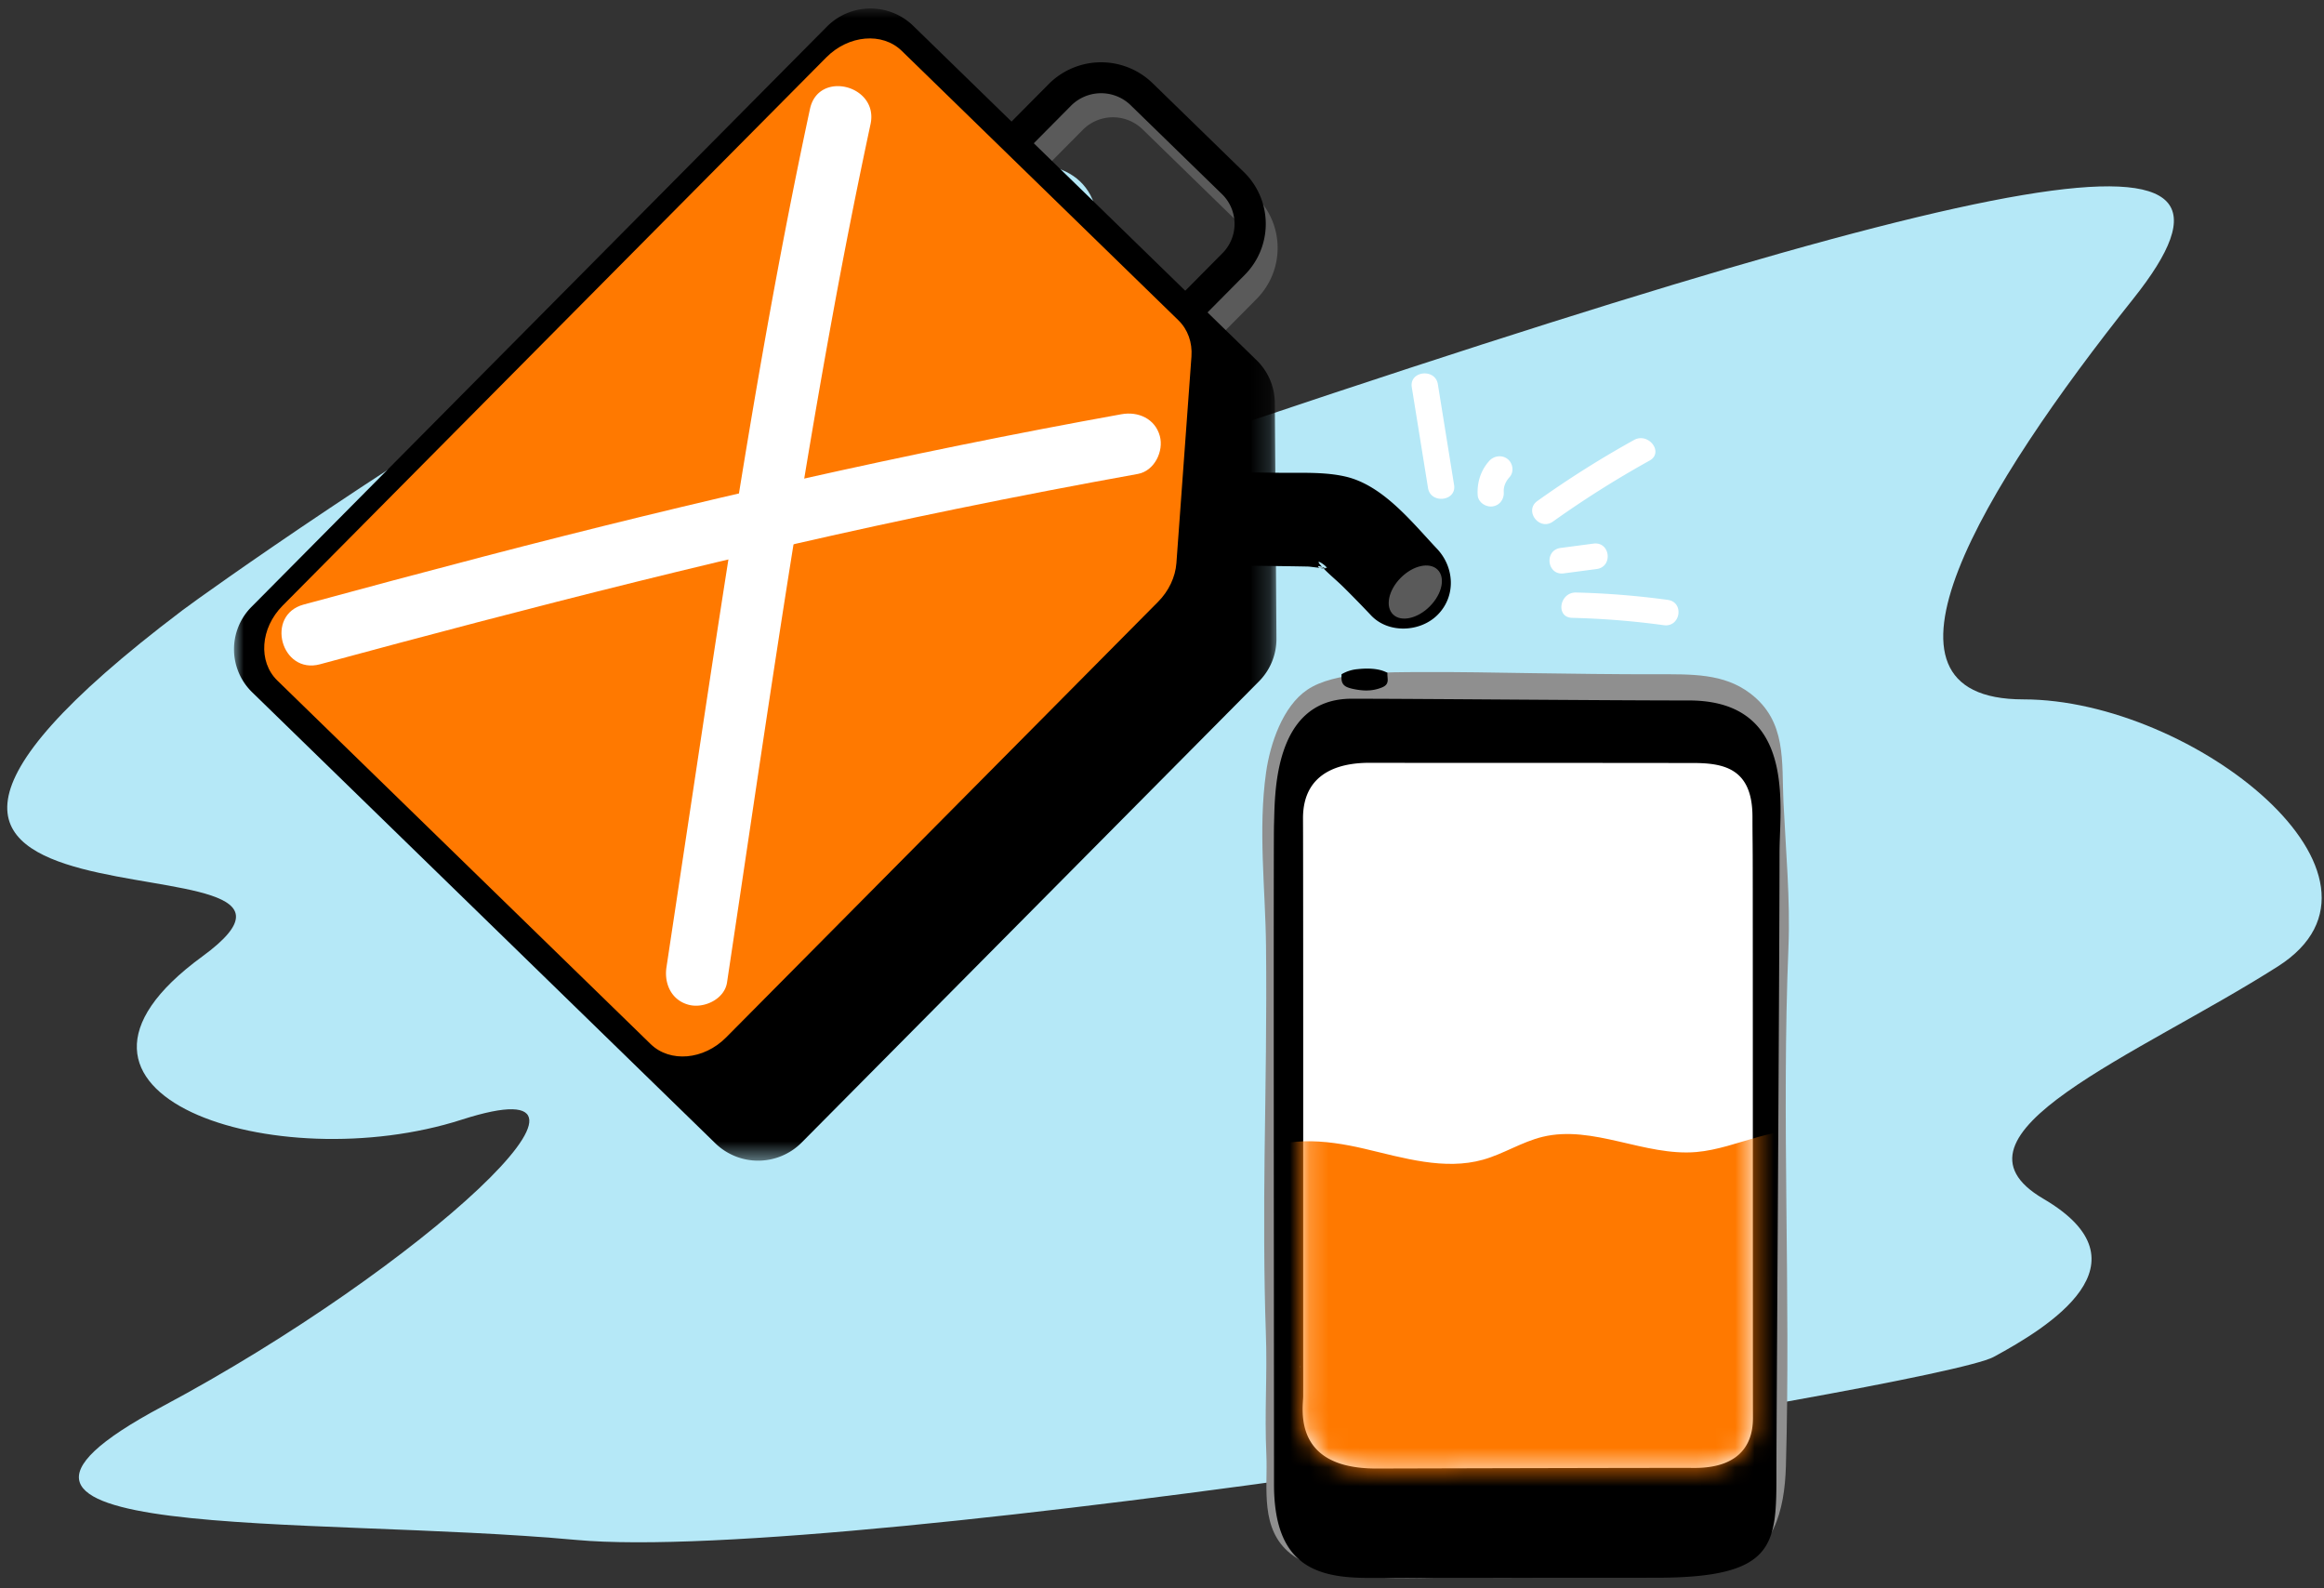 <svg xmlns="http://www.w3.org/2000/svg" xmlns:xlink="http://www.w3.org/1999/xlink" width="120" height="82" viewBox="0 0 120 82">
    <rect x="0" y="0" width="120" height="82" fill="#333333" stroke="none"/>
    <defs>
        <path id="a" d="M0 .005h53.827v59.484H0z"/>
        <path id="c" d="M3.595.143C2.465.145.162.401.183 3.043c.01 1.426.01 11.99.01 13.417V30.686c.001.889.003 1.041 0 2.165-.001.59-.593 3.739 3.786 3.725 1.606-.005 15.052-.04 16.38-.03 3.142.02 3.059-2.186 3.056-2.72-.006-1.587-.003-27.106-.012-28.878-.004-.922-.012-1.1-.012-2.022C23.389.39 21.865.151 20.27.151c-1.898.001-2.759-.003-4.658-.004a9169 9169 0 0 0-8.337 0c-.614.002-1.184 0-1.752-.002L4.057.143h-.462z"/>
    </defs>
    <g fill="none" fill-rule="evenodd">
        <path fill="#B5E8F7" d="M9.413 31.512C11.59 29.867 51.665 1.39 56.303 10.07c4.637 8.679-49.466 31.398-.258 14.55s61.832-18.89 54.103-9.19c-7.729 9.7-14.427 20.677-5.668 20.677 8.76 0 20.354 9.19 13.14 13.785-7.214 4.595-17.777 8.68-12.109 11.998 5.668 3.318.258 6.637-2.576 8.168-2.834 1.532-59.257 10.722-73.169 9.445-13.912-1.276-34.78.256-21.383-6.892 13.396-7.148 24.99-17.869 15.458-14.806C14.308 60.87.654 56.53 10.444 49.381c9.79-7.147-26.021 1.022-1.03-17.869"/>
        <path fill="#8F8F8F" d="M90.37 35.796c-1.37-1.038-3.013-.988-4.9-.985-1.929.004-4.463-.03-6.39-.058-1.863-.028-3.841-.068-5.704-.056-1.658.01-4.465-.045-5.88.917-1.264.857-1.912 2.784-2.121 4.256-.422 2.98-.034 6-.004 8.992.039 3.688-.026 7.107-.074 10.795-.035 2.743-.035 6.36.064 9.102.085 2.322-.076 4.056.029 6.377.076 1.677-.35 3.808 1.256 5.081 1.005.797 2.613 1.084 3.838 1.185 1.943.16 3.895 0 5.84.044 2.27.053 4.533-.052 6.797-.197 1.99-.129 4.426.331 6.3-.35 2.126-.773 2.728-2.855 2.794-5.201.255-8.928-.23-17.926.132-26.796.1-2.446-.138-5.008-.258-7.496-.1-2.077.182-4.17-1.719-5.61"/>
        <path fill="#FFF" d="M88.02 38.962c-3.418.09-6.85-.14-10.264.004-2.586.11-5.257-.549-7.811.072-3.258.792-3.723 3.602-3.723 6.55v5.295L66.22 63.36v6.933c0 1.89-.616 4.18.338 5.939.114.21.244.388.388.538 1.11 1.16 3.025.659 4.597.66h19.324v-.028l.002-16.354c0-6.282.038-12.544.242-18.816.074-2.292-.691-3.332-3.09-3.27"/>
        <path fill="#000" d="M71.642 34.737c-.265-.146-.724-.28-1.554-.19a1.97 1.97 0 0 0-.818.263c0 .21-.045.47.219.63.207.126.778.211 1.044.207a2.08 2.08 0 0 0 .848-.166c.406-.175.23-.473.261-.744M87.456 75.785c-1.327-.01-14.773.026-16.38.03-4.378.014-3.786-3.134-3.785-3.725.003-1.124 0-1.276 0-2.164v-9.7-2.12-2.407c0-1.426 0-11.991-.01-13.417-.022-2.642 2.281-2.898 3.412-2.9 1.291-.002 2.39.006 3.68.005 2.78-.002 5.559-.001 8.338 0 1.899 0 2.76.004 4.658.004 1.594-.001 3.118.238 3.12 2.774 0 .922.008 1.1.012 2.022.009 1.772.006 27.291.012 28.879.002.534.085 2.74-3.057 2.719m-.255-39.622c-3.887.002-14.301-.091-17.409-.09-4.113.002-3.956 5.112-4.009 6.523-.02.513-.013 14.066-.006 23.897.004 5.538.007 9.895.006 10.076-.017 4.195 2.097 4.895 4.863 4.893l14.88-.008c6.222-.002 6.201-1.728 6.2-5.498 0-1.213.04-7.74.08-14.675.04-6.978.08-14.368.08-17.175 0-.376.014-.758.028-1.139.1-2.67.137-6.806-4.713-6.804"/>
        <path fill="#000" d="M82.683 37.169c-.893.013-1.337.065-2.002.043-.648-.021-2.444-.002-3.823.01-.319.002-3.508-.256-2.444.725.306.282 1.057.16 1.437.18.95.048 2.252.017 3.403.021 1.268.004 1.964.003 3.47 0 1.27-.004.974-.994-.041-.98"/>
        <path fill="#81C8A6" d="M67.128 70.53l-.003.23h.005a.85.85 0 0 1 .002-.174c.003-.018.004-.037.006-.055h-.01z"/>
        <path fill="#000" d="M82.254 77.853c-.58-.154-1.33-.172-1.851-.216-.479-.04-1.807-.005-2.827.017-.43.01-3.01-.14-1.956 1.306.251.345.884.38 1.211.423.703.092 1.665.034 2.517.04.937.01 1.452.006 2.564-.001.941-.006 1.584-1.239.342-1.569"/>
        <path fill="#5A5A5A" d="M58.993 6.673a2.193 2.193 0 0 0-3.078.026l-3.277 3.305a2.145 2.145 0 0 0 .027 3.05l4.715 4.59a2.193 2.193 0 0 0 3.078-.026l3.277-3.304a2.145 2.145 0 0 0-.027-3.05l-4.715-4.591zM56.25 18.784l-4.715-4.59a3.734 3.734 0 0 1-.047-5.31l3.277-3.304a3.818 3.818 0 0 1 5.358-.047l4.716 4.591a3.734 3.734 0 0 1 .046 5.31l-3.277 3.304a3.818 3.818 0 0 1-5.358.046z"/>
        <path fill="#000" d="M58.381 5.43a2.193 2.193 0 0 0-3.078.027l-3.277 3.305a2.145 2.145 0 0 0 .027 3.05l4.715 4.59a2.193 2.193 0 0 0 3.078-.026l3.277-3.305a2.145 2.145 0 0 0-.027-3.05l-4.715-4.59zm-2.744 12.112l-4.715-4.591a3.734 3.734 0 0 1-.046-5.31l3.277-3.304a3.818 3.818 0 0 1 5.358-.046l4.715 4.59a3.734 3.734 0 0 1 .047 5.31l-3.277 3.305a3.818 3.818 0 0 1-5.359.046z"/>
        <g transform="translate(12.083 .433)">
            <mask id="b" fill="#fff">
                <use xlink:href="#a"/>
            </mask>
            <path fill="#000" d="M52.8 18.162L35.07.9a3.17 3.17 0 0 0-4.453.039L.903 30.898a3.1 3.1 0 0 0 .039 4.413l23.913 23.283a3.17 3.17 0 0 0 4.453-.038l23.616-23.812a3.107 3.107 0 0 0 .903-2.207c-.026-4.058-.054-8.115-.084-12.172a3.107 3.107 0 0 0-.942-2.203" mask="url(#b)"/>
        </g>
        <path fill="#000" d="M62.277 28.236c.026-.041.018-.04.073-.088-.023.02.079-.049.1-.058-.066.028.131-.027.05-.015.022-.003.157.009.11 0 .213.041.434-.06.495-.28.055-.195-.067-.449-.281-.49-.492-.096-.98.098-1.243.528-.27.44.427.842.696.403"/>
        <path fill="#000" d="M58.258 29.155c2.432.014 4.864.033 7.296.064.656.008 1.313.017 1.969.03.243.006.853.139 1.078.036-.453.206-.788-.195-.315-.007.73.29-.648-.699-.043-.036.347.38.769.714 1.136 1.078.48.476.953.96 1.416 1.451.897.952 2.546.87 3.438-.03.956-.963.87-2.452-.03-3.406-1.31-1.39-2.793-3.281-4.725-3.73-1.106-.256-2.31-.181-3.438-.197a968.887 968.887 0 0 0-7.824-.071c-3.135-.019-3.09 4.8.042 4.818"/>
        <path fill="#FF7900" d="M60.852 16.54L46.56 2.624c-1-.973-2.744-.821-3.895.34L14.593 31.268c-1.151 1.16-1.274 2.891-.274 3.865l19.276 18.769c1 .973 2.744.821 3.896-.34L59.8 31.067c.551-.556.89-1.274.944-1.997.26-3.555.52-7.11.777-10.664.052-.726-.189-1.398-.67-1.866"/>
        <path fill="#FFF" d="M16.525 34.294c10.884-2.946 21.802-5.757 32.855-8.021 3.117-.64 6.242-1.24 9.374-1.805.857-.154 1.348-1.178 1.133-1.96-.244-.894-1.12-1.279-1.978-1.123-11.08 1.999-22.046 4.503-32.933 7.346-3.103.81-6.2 1.64-9.296 2.48-2.006.542-1.158 3.625.845 3.083"/>
        <path fill="#FFF" d="M41.824 5.621c-2.44 11.362-4.175 22.855-5.907 34.34l-1.504 9.977c-.129.853.264 1.715 1.168 1.941.78.195 1.83-.299 1.959-1.157 1.741-11.553 3.375-23.13 5.486-34.624a329.74 329.74 0 0 1 1.925-9.693c.43-2.006-2.693-2.803-3.127-.784"/>
        <path fill="#5A5A5A" d="M73.833 31.3c-.634.639-1.485.828-1.901.423-.417-.405-.24-1.252.394-1.891.634-.64 1.485-.83 1.902-.424.416.405.24 1.252-.395 1.891"/>
        <path fill="#FFF" d="M80.188 26.926a52.088 52.088 0 0 1 4.987-3.146c.757-.42-.054-1.48-.804-1.064a52.086 52.086 0 0 0-4.987 3.147c-.705.502.099 1.566.804 1.063M81.179 31.898a42.57 42.57 0 0 1 4.733.379c.863.118 1.068-1.188.203-1.307a42.631 42.631 0 0 0-4.733-.38c-.86-.02-1.074 1.286-.203 1.308M75.082 25.038l-.838-5.203c-.135-.837-1.482-.687-1.346.157l.838 5.203c.135.837 1.482.687 1.346-.157M77.647 25.412c-.018-.293.095-.552.301-.782.241-.269.175-.711-.101-.93-.295-.232-.712-.17-.953.1-.442.493-.633 1.12-.593 1.768.023.357.406.619.754.578.381-.044.615-.377.592-.734M80.743 29.602l1.698-.224c.862-.114.706-1.427-.16-1.313l-1.698.224c-.863.114-.707 1.427.16 1.313"/>
        <g transform="translate(67.098 39.24)">
            <mask id="d" fill="#fff">
                <use xlink:href="#c"/>
            </mask>
            <path fill="#FF7900" d="M26.808 19.287c-2.063-.618-4.167.765-6.315.949-2.67.228-5.335-1.414-7.938-.785-1.068.258-2.014.882-3.072 1.18-1.996.561-4.105-.09-6.125-.564-2.02-.474-4.33-.715-6.006.497v21.659H27.73l-.922-22.936z" mask="url(#d)"/>
        </g>
    </g>
</svg>
